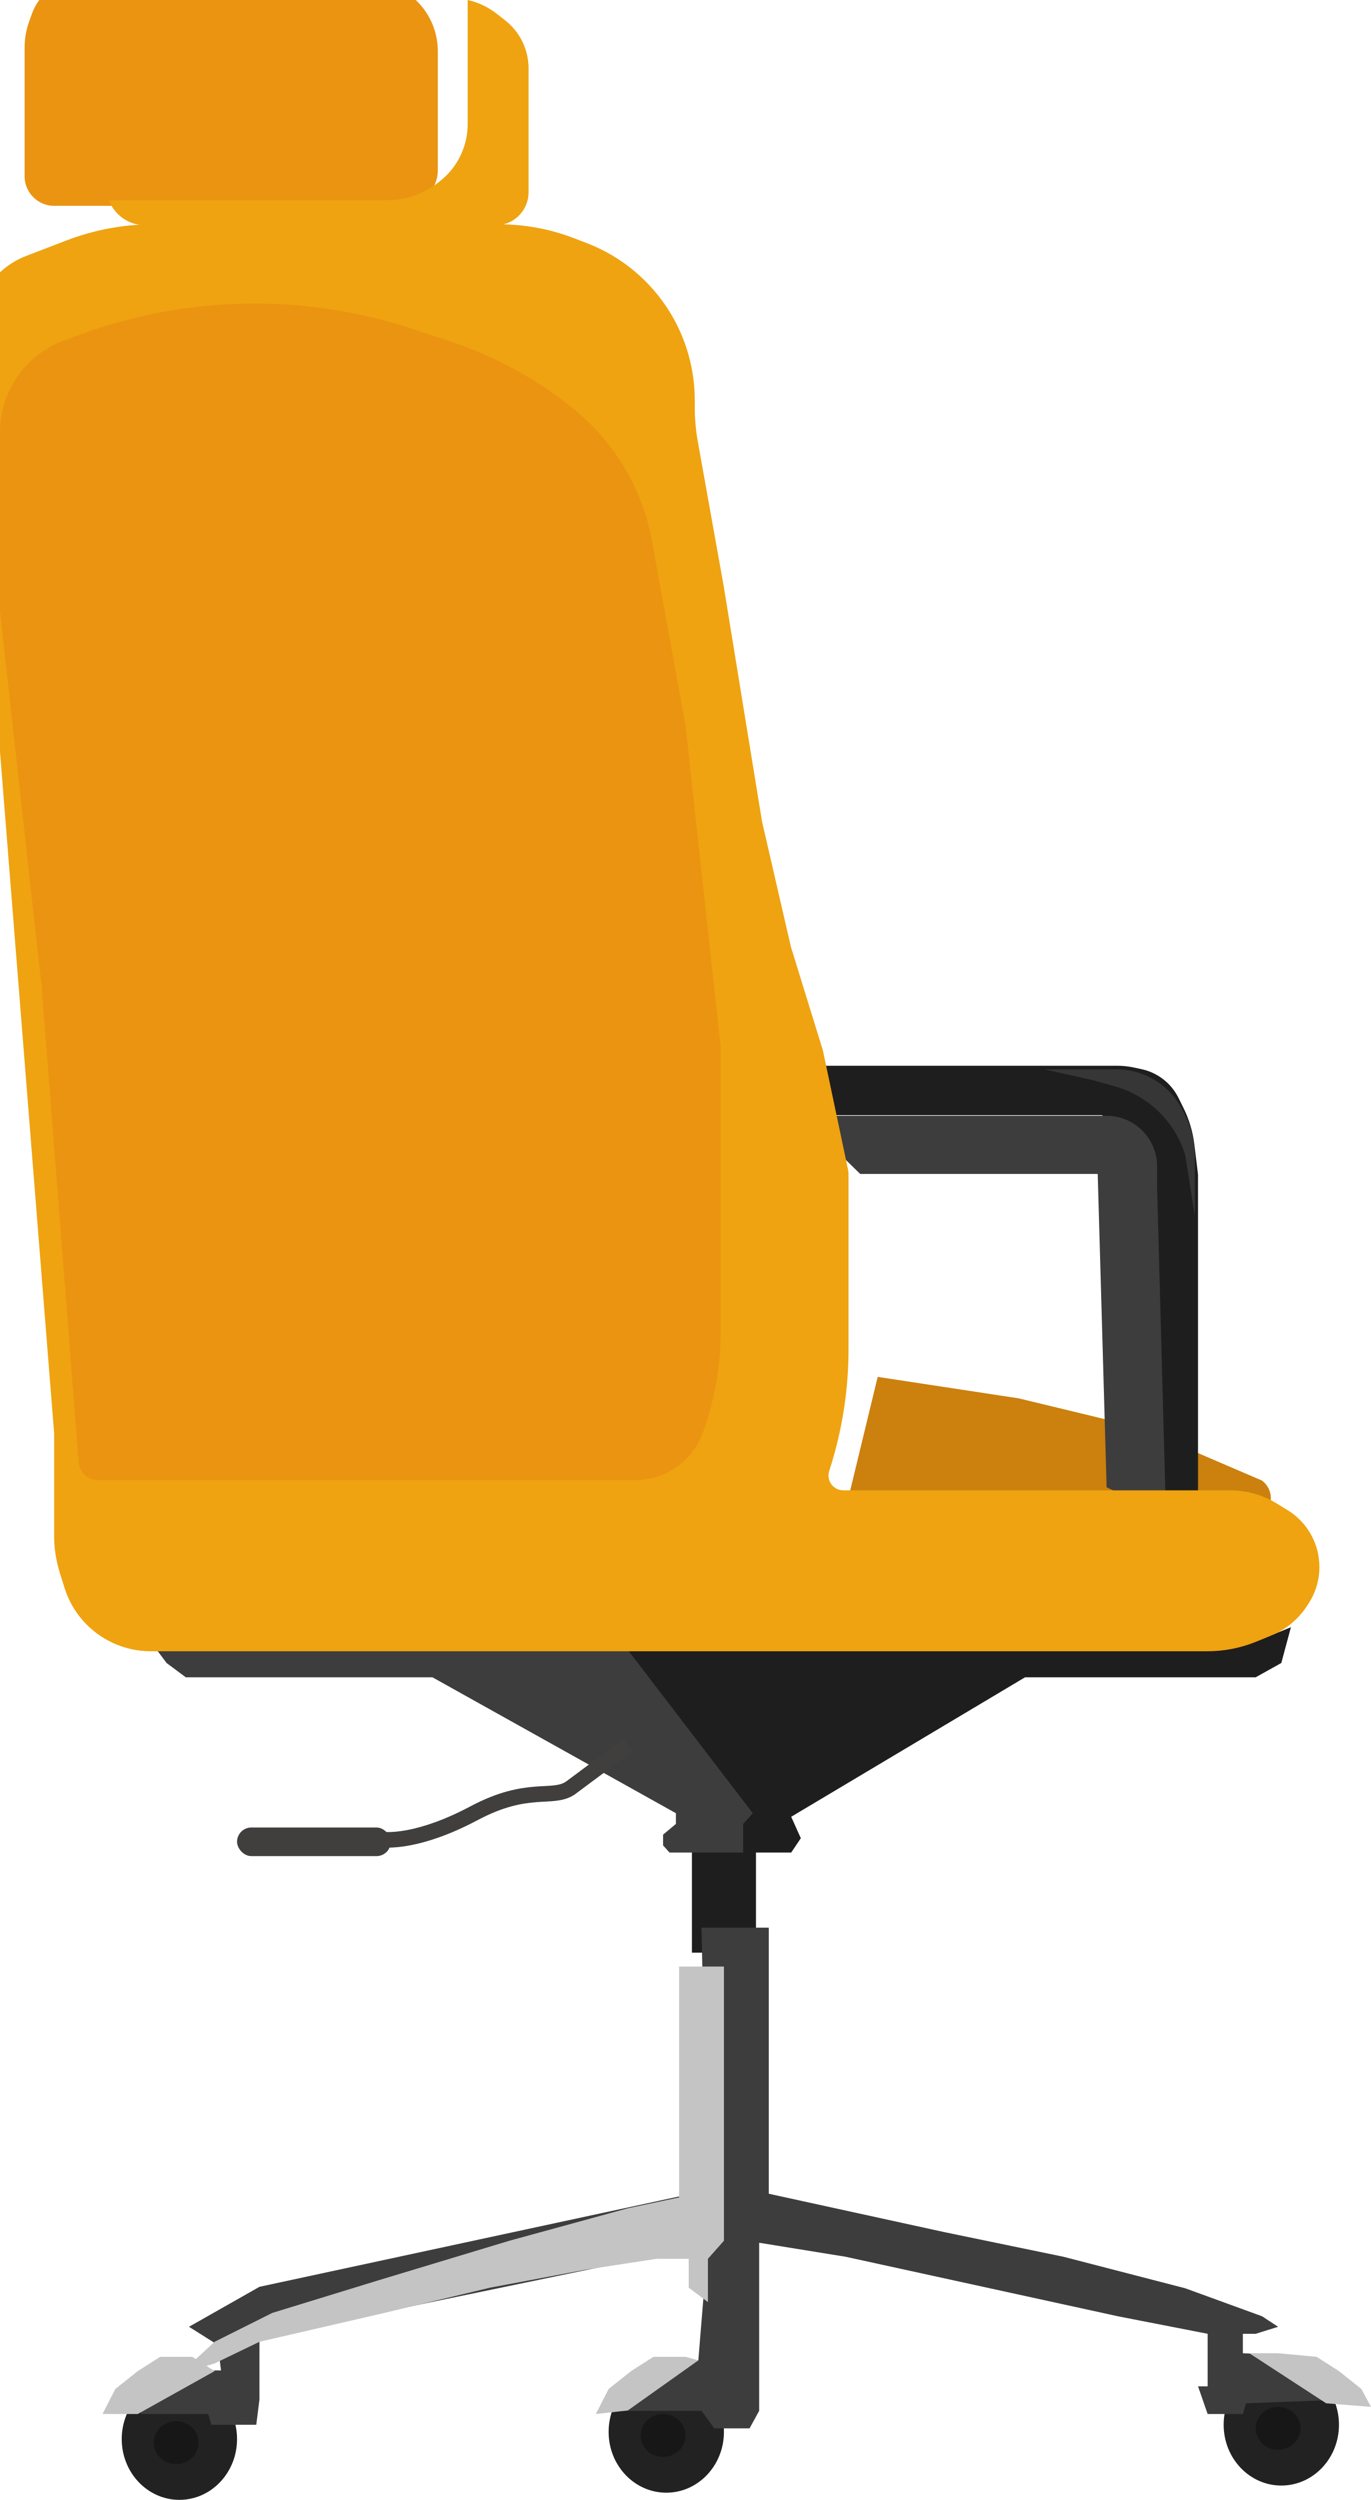 <svg width="141" height="257" viewBox="0 0 141 257" fill="none" xmlns="http://www.w3.org/2000/svg">
<path d="M104.762 143.758L90.266 141.552L86.972 155.156L128.273 156.41C130.539 156.479 131.58 153.617 129.799 152.215L119.903 147.967C117.939 147.123 115.906 146.448 113.828 145.946L104.762 143.758Z" fill="#CC800E"/>
<path d="M71.159 200.747V189.717H77.748V200.747H71.159Z" fill="#1F1E1E"/>
<path d="M81.371 190.452H76.1V186.775H77.089L63.582 168.76H129.14L132.764 167.289L131.776 170.966L129.14 172.436H105.421L81.371 186.775L82.36 188.981L81.371 190.452Z" fill="#1F1E1E"/>
<path d="M17.131 170.966L15.484 168.76H63.911L77.418 186.408L76.43 187.511V188.614V190.452H68.853L68.194 189.717V188.614L69.512 187.511V186.408L44.474 172.436H19.108L17.131 170.966Z" fill="#3E3D3D"/>
<path d="M114.88 109.565H83.019L84.874 114.65H113.317L118.264 117.362L119.809 156.345L123.21 157.362V120.752L122.833 117.65C122.673 116.337 122.291 115.062 121.702 113.878L121.196 112.86C120.893 112.251 120.479 111.702 119.976 111.243C119.259 110.588 118.382 110.134 117.434 109.925L116.679 109.76C116.088 109.63 115.485 109.565 114.88 109.565Z" fill="#1F1E1E"/>
<path d="M112.893 120.69H88.466L82.36 114.712H113.809C116.676 114.712 119 117.036 119 119.903V122.018L119.916 155.891L113.809 152.902L112.893 120.69Z" fill="#3E3D3D"/>
<g filter="url(#filter0_ii_702:58)">
<path d="M11.53 6.892V20.116C11.53 20.667 11.679 21.206 11.961 21.679C12.511 22.599 13.505 23.163 14.577 23.163H50.351C52.382 23.163 54.028 21.517 54.028 19.486V7.256C54.028 6.112 53.756 4.984 53.235 3.966C52.887 3.287 52.432 2.665 51.89 2.128C50.521 0.77 48.663 0 46.734 0H17.078C16.04 0 15.027 0.318 14.176 0.912C13.312 1.515 12.657 2.371 12.302 3.362L11.995 4.218C11.688 5.076 11.53 5.981 11.53 6.892Z" fill="#EB9412"/>
</g>
<g filter="url(#filter1_i_702:58)">
<path d="M8.565 156.857V146.332L0.329 42.65V33.131C0.329 31.202 0.995 29.332 2.213 27.837C3.137 26.702 4.343 25.828 5.71 25.304L9.843 23.718C12.701 22.622 15.735 22.06 18.796 22.06H43.157H54.336C56.964 22.06 59.569 22.543 62.022 23.484L63.34 23.99C66.914 25.361 69.933 27.878 71.925 31.146C73.579 33.86 74.453 36.977 74.453 40.156V40.881C74.453 42.057 74.558 43.232 74.765 44.391L77.418 59.194L81.371 83.461L84.337 96.329L87.631 106.991L90.223 119.288C90.252 119.424 90.266 119.562 90.266 119.701V137.717C90.266 141.963 89.596 146.182 88.281 150.22C87.96 151.204 88.694 152.215 89.729 152.215H90.266H120.245H129.512C131.208 152.215 132.87 152.684 134.315 153.571L135.419 154.249C137.454 155.498 138.694 157.714 138.694 160.101C138.694 161.433 138.307 162.735 137.58 163.851L137.407 164.117C136.529 165.465 135.262 166.513 133.775 167.125L132.23 167.76C130.625 168.42 128.906 168.76 127.17 168.76H18.506C17.166 168.76 15.842 168.47 14.624 167.91C12.235 166.812 10.422 164.754 9.636 162.245L9.157 160.717C8.765 159.468 8.565 158.167 8.565 156.857Z" fill="#EFA310"/>
</g>
<g filter="url(#filter2_i_702:58)">
<path d="M4.283 97.432L8.092 146.326C8.173 147.367 9.042 148.17 10.086 148.17H65.307C68.426 148.17 71.211 146.222 72.281 143.292C73.5 139.952 74.124 136.424 74.124 132.868V126.11V103.682L70.5 70.592L67.063 51.668C66.092 46.322 63.243 41.499 59.031 38.069C55.288 35.02 51.022 32.676 46.441 31.152L42.588 29.869C37.291 28.106 31.745 27.207 26.162 27.207C19.971 27.207 13.83 28.313 8.028 30.471L6.534 31.027C2.606 32.488 0 36.238 0 40.43V58.827L4.283 97.432Z" fill="#EB9412"/>
</g>
<path d="M50.966 23.163H14.946C13.285 23.163 11.796 22.14 11.201 20.589H39.796C41.757 20.589 43.658 19.915 45.18 18.679L45.343 18.547C46.075 17.953 46.688 17.226 47.148 16.403C47.771 15.291 48.098 14.037 48.098 12.763V0C49.183 0.242 50.2 0.723 51.075 1.407L51.951 2.091C52.668 2.651 53.255 3.361 53.669 4.171C54.122 5.054 54.358 6.032 54.358 7.025V19.772C54.358 20.309 54.23 20.839 53.985 21.317C53.405 22.45 52.239 23.163 50.966 23.163Z" fill="#EFA310"/>
<ellipse cx="18.449" cy="250.75" rx="5.93" ry="6.25" fill="#232222"/>
<ellipse cx="18.119" cy="251.117" rx="2.306" ry="2.206" fill="#171717"/>
<ellipse cx="131.776" cy="249.279" rx="5.93" ry="6.25" fill="#232222"/>
<ellipse cx="131.446" cy="249.647" rx="2.306" ry="2.206" fill="#171717"/>
<ellipse cx="68.523" cy="250.014" rx="5.93" ry="6.25" fill="#232222"/>
<ellipse cx="68.194" cy="250.382" rx="2.306" ry="2.206" fill="#171717"/>
<path d="M26.685 240.328L71.818 230.986V225.38L26.685 235.097L19.437 239.207L22.402 241.076L22.731 243.692H18.449L16.472 244.813L14.495 246.681V248.176H21.413L21.743 249.279H26.355L26.685 246.681V240.328Z" fill="#3E3D3D"/>
<path d="M14.166 248.176H10.542L11.86 245.602L14.166 243.764L16.472 242.293H19.766L22.072 243.764L14.166 248.176Z" fill="#C4C4C4"/>
<path d="M79.065 198.173H74.453H72.147L72.806 230.569L71.818 242.661L69.841 242.807L66.876 244.247L64.57 245.327L63.911 247.847H72.147L73.465 249.647H77.089L78.077 247.847V230.569L86.972 232.009L101.797 235.248L114.974 238.128L124.199 239.928V245.327H123.21L124.199 248.176H127.822L128.152 247.073L136.388 246.767L135.07 243.527L131.446 242.088L127.822 241.926V239.928H129.14L131.446 239.208L129.799 238.128L121.892 235.248L109.374 232.009L97.185 229.489L79.065 225.53V198.173Z" fill="#3E3D3D"/>
<path d="M136.388 247.073L141 247.441L140.012 245.602L137.706 243.764L135.4 242.293L131.446 241.926H128.481L136.388 247.073Z" fill="#C4C4C4"/>
<g filter="url(#filter3_i_702:58)">
<path d="M74.453 226.363V198.173H69.841V221.912L64.57 223.025L52.381 226.363L38.874 230.443L28.002 233.782L22.072 236.749L18.449 240.087L22.072 238.974L26.685 236.749L39.533 233.782L50.404 231.185L60.287 229.331L67.535 228.218H70.829V231.185L72.806 232.669V228.218L74.453 226.363Z" fill="#C4C4C4"/>
</g>
<path d="M64.57 247.808L61.276 248.176L62.593 245.602L64.9 243.764L67.206 242.293H70.5L71.818 242.661L64.57 247.808Z" fill="#C4C4C4"/>
<rect x="24.378" y="187.878" width="15.813" height="2.941" rx="1.471" fill="#413E3E"/>
<path d="M38.544 188.981C39.642 189.349 43.222 189.349 48.757 186.408C54.292 183.466 56.773 185.06 58.64 183.834L64.57 179.422" stroke="#413E3E" stroke-width="1.6"/>
<path d="M114.821 109.933H107.397L112.339 111.036L114.649 111.68C116.583 112.22 118.342 113.324 119.682 114.819C120.694 115.948 121.459 117.304 121.893 118.757L122.881 125.007V120.595V118.886C122.881 117.352 122.51 115.841 121.799 114.481L121.553 114.011C120.913 112.786 119.951 111.759 118.771 111.041C117.58 110.316 116.214 109.933 114.821 109.933Z" fill="#C9C9C9" fill-opacity="0.14"/>
<defs>
<filter id="filter0_ii_702:58" x="3.53" y="-6" width="50.498" height="33.163" filterUnits="userSpaceOnUse" color-interpolation-filters="sRGB">
<feFlood flood-opacity="0" result="BackgroundImageFix"/>
<feBlend mode="normal" in="SourceGraphic" in2="BackgroundImageFix" result="shape"/>
<feColorMatrix in="SourceAlpha" type="matrix" values="0 0 0 0 0 0 0 0 0 0 0 0 0 0 0 0 0 0 127 0" result="hardAlpha"/>
<feOffset dx="-8" dy="-6"/>
<feGaussianBlur stdDeviation="4"/>
<feComposite in2="hardAlpha" operator="arithmetic" k2="-1" k3="1"/>
<feColorMatrix type="matrix" values="0 0 0 0 0 0 0 0 0 0 0 0 0 0 0 0 0 0 0.13 0"/>
<feBlend mode="normal" in2="shape" result="effect1_innerShadow_702:58"/>
<feColorMatrix in="SourceAlpha" type="matrix" values="0 0 0 0 0 0 0 0 0 0 0 0 0 0 0 0 0 0 127 0" result="hardAlpha"/>
<feOffset dx="-1" dy="4"/>
<feGaussianBlur stdDeviation="14.5"/>
<feComposite in2="hardAlpha" operator="arithmetic" k2="-1" k3="1"/>
<feColorMatrix type="matrix" values="0 0 0 0 0 0 0 0 0 0 0 0 0 0 0 0 0 0 0.12 0"/>
<feBlend mode="normal" in2="effect1_innerShadow_702:58" result="effect2_innerShadow_702:58"/>
</filter>
<filter id="filter1_i_702:58" x="-2.671" y="22.06" width="141.365" height="147.7" filterUnits="userSpaceOnUse" color-interpolation-filters="sRGB">
<feFlood flood-opacity="0" result="BackgroundImageFix"/>
<feBlend mode="normal" in="SourceGraphic" in2="BackgroundImageFix" result="shape"/>
<feColorMatrix in="SourceAlpha" type="matrix" values="0 0 0 0 0 0 0 0 0 0 0 0 0 0 0 0 0 0 127 0" result="hardAlpha"/>
<feOffset dx="-3" dy="1"/>
<feGaussianBlur stdDeviation="2"/>
<feComposite in2="hardAlpha" operator="arithmetic" k2="-1" k3="1"/>
<feColorMatrix type="matrix" values="0 0 0 0 0.404 0 0 0 0 0.399 0 0 0 0 0.399 0 0 0 0.25 0"/>
<feBlend mode="normal" in2="shape" result="effect1_innerShadow_702:58"/>
</filter>
<filter id="filter2_i_702:58" x="0" y="27.207" width="74.124" height="124.963" filterUnits="userSpaceOnUse" color-interpolation-filters="sRGB">
<feFlood flood-opacity="0" result="BackgroundImageFix"/>
<feBlend mode="normal" in="SourceGraphic" in2="BackgroundImageFix" result="shape"/>
<feColorMatrix in="SourceAlpha" type="matrix" values="0 0 0 0 0 0 0 0 0 0 0 0 0 0 0 0 0 0 127 0" result="hardAlpha"/>
<feOffset dy="4"/>
<feGaussianBlur stdDeviation="10.5"/>
<feComposite in2="hardAlpha" operator="arithmetic" k2="-1" k3="1"/>
<feColorMatrix type="matrix" values="0 0 0 0 0 0 0 0 0 0 0 0 0 0 0 0 0 0 0.17 0"/>
<feBlend mode="normal" in2="shape" result="effect1_innerShadow_702:58"/>
</filter>
<filter id="filter3_i_702:58" x="18.449" y="198.173" width="56.005" height="45.914" filterUnits="userSpaceOnUse" color-interpolation-filters="sRGB">
<feFlood flood-opacity="0" result="BackgroundImageFix"/>
<feBlend mode="normal" in="SourceGraphic" in2="BackgroundImageFix" result="shape"/>
<feColorMatrix in="SourceAlpha" type="matrix" values="0 0 0 0 0 0 0 0 0 0 0 0 0 0 0 0 0 0 127 0" result="hardAlpha"/>
<feOffset dy="4"/>
<feGaussianBlur stdDeviation="2"/>
<feComposite in2="hardAlpha" operator="arithmetic" k2="-1" k3="1"/>
<feColorMatrix type="matrix" values="0 0 0 0 0 0 0 0 0 0 0 0 0 0 0 0 0 0 0.25 0"/>
<feBlend mode="normal" in2="shape" result="effect1_innerShadow_702:58"/>
</filter>
</defs>
</svg>
